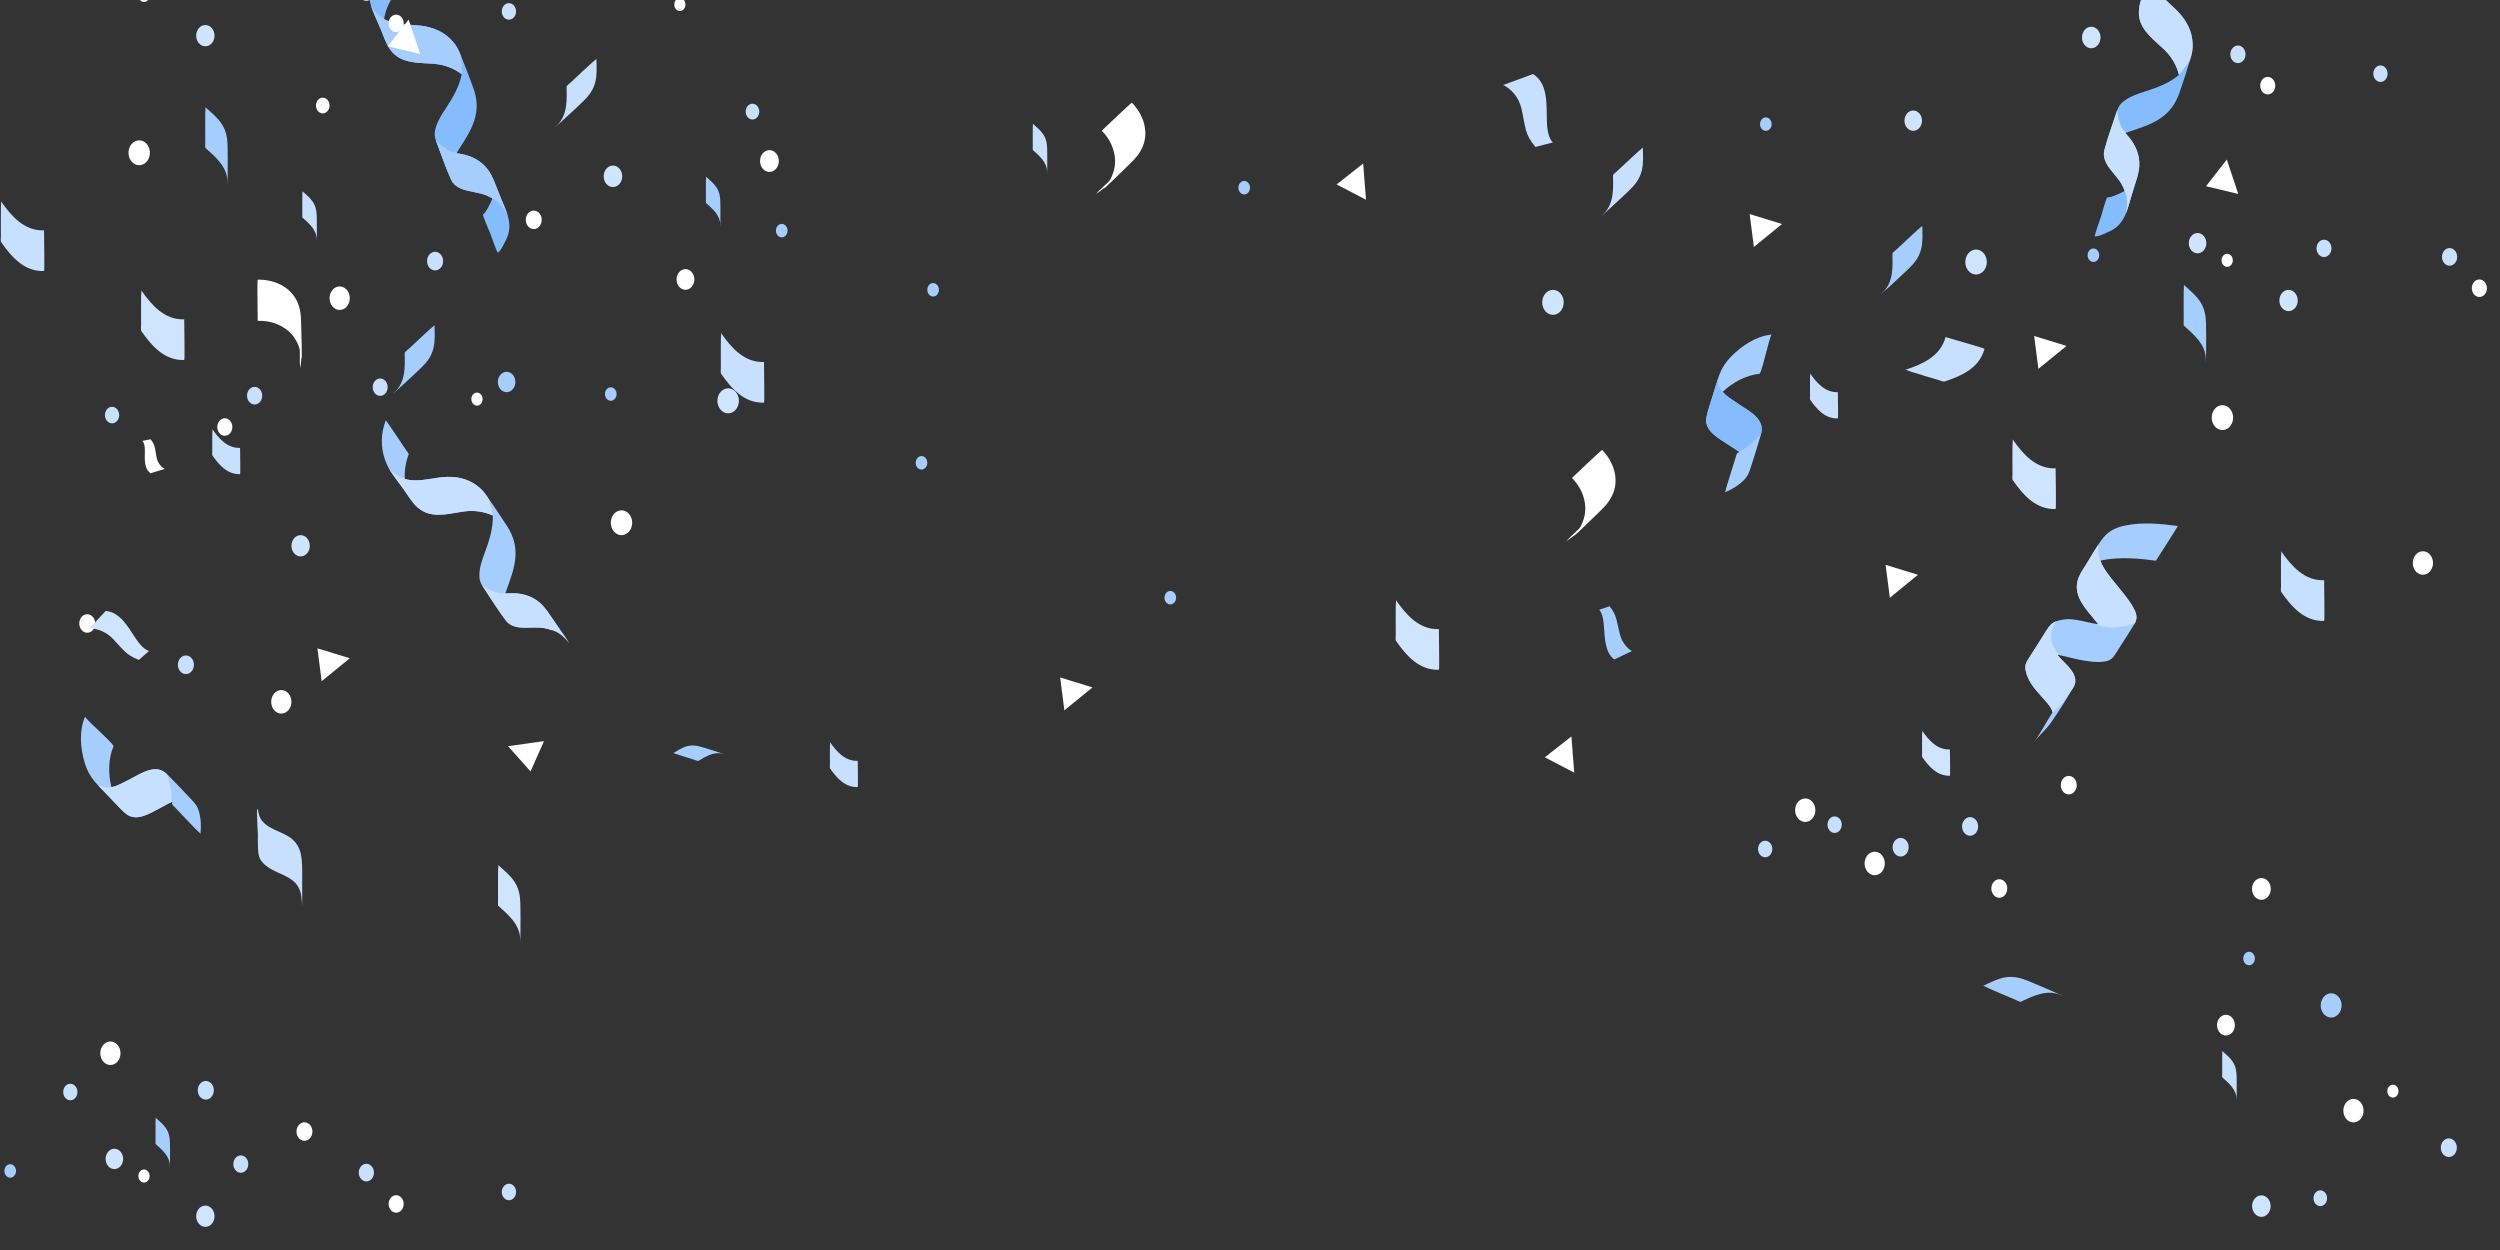 <svg width="720" height="360" viewBox="0 0 720 360" fill="none" xmlns="http://www.w3.org/2000/svg">
<rect x="0" y="0" width="720" height="360" fill="#333333" stroke="none"/>
<g clip-path="url(#clip0_483_43695)">
<path d="M22.829 179.562C22.829 181.032 23.86 182.231 25.127 182.231C26.394 182.231 27.424 181.04 27.424 179.562C27.424 178.084 26.394 176.901 25.127 176.901C23.86 176.901 22.829 178.092 22.829 179.562Z" fill="white"/>
<path d="M51.227 191.452C51.227 192.93 52.267 194.138 53.542 194.138C54.817 194.138 55.856 192.93 55.856 191.452C55.856 189.974 54.817 188.766 53.542 188.766C52.267 188.766 51.227 189.965 51.227 191.452Z" fill="#C7E0FF"/>
<path d="M78.105 202.12C78.105 203.987 79.405 205.508 81.019 205.508C82.632 205.508 83.933 203.987 83.933 202.12C83.933 200.254 82.623 198.733 81.019 198.733C79.414 198.733 78.105 200.245 78.105 202.12Z" fill="white"/>
<path d="M30.22 119.54C30.22 120.858 31.14 121.922 32.272 121.922C33.404 121.922 34.325 120.858 34.325 119.54C34.325 118.222 33.404 117.158 32.272 117.158C31.14 117.158 30.22 118.222 30.22 119.54Z" fill="#C7E0FF"/>
<path d="M62.577 122.978C62.577 124.372 63.548 125.503 64.748 125.503C65.947 125.503 66.919 124.372 66.919 122.978C66.919 121.584 65.947 120.461 64.748 120.461C63.548 120.461 62.577 121.593 62.577 122.978Z" fill="white"/>
<path d="M71.143 113.956C71.143 115.359 72.122 116.499 73.33 116.499C74.538 116.499 75.518 115.359 75.518 113.956C75.518 112.554 74.538 111.414 73.33 111.414C72.122 111.414 71.143 112.554 71.143 113.956Z" fill="#C7E0FF"/>
<path d="M175.908 150.548C175.908 152.525 177.285 154.129 178.991 154.129C180.697 154.129 182.074 152.525 182.074 150.548C182.074 148.572 180.689 146.967 178.991 146.967C177.293 146.967 175.908 148.572 175.908 150.548Z" fill="white"/>
<path d="M83.935 157.183C83.935 158.872 85.117 160.249 86.578 160.249C88.04 160.249 89.222 158.872 89.222 157.183C89.222 155.494 88.04 154.117 86.578 154.117C85.117 154.117 83.935 155.494 83.935 157.183Z" fill="#CFE4FF"/>
<path d="M107.338 111.505C107.338 112.882 108.301 114.005 109.492 114.005C110.683 114.005 111.646 112.882 111.646 111.505C111.646 110.128 110.683 109.005 109.492 109.005C108.301 109.005 107.338 110.12 107.338 111.505Z" fill="#C7E0FF"/>
<path d="M135.753 114.944C135.753 115.983 136.479 116.828 137.375 116.828C138.27 116.828 138.996 115.983 138.996 114.944C138.996 113.905 138.27 113.06 137.375 113.06C136.479 113.06 135.753 113.905 135.753 114.944Z" fill="white"/>
<path d="M143.378 110.012C143.378 111.625 144.51 112.943 145.903 112.943C147.297 112.943 148.429 111.634 148.429 110.012C148.429 108.39 147.297 107.081 145.903 107.081C144.51 107.081 143.378 108.39 143.378 110.012Z" fill="#A5CEFF"/>
<path d="M91.002 30.392C91.002 31.643 91.872 32.656 92.953 32.656C94.034 32.656 94.904 31.643 94.904 30.392C94.904 29.142 94.034 28.129 92.953 28.129C91.872 28.129 91.002 29.142 91.002 30.392Z" fill="white"/>
<path d="M174.234 113.482C174.234 114.554 174.978 115.424 175.907 115.424C176.836 115.424 177.579 114.554 177.579 113.482C177.579 112.409 176.827 111.539 175.907 111.539C174.986 111.539 174.234 112.409 174.234 113.482Z" fill="#A5CEFF"/>
<path d="M206.608 115.441C206.608 117.426 207.994 119.039 209.708 119.039C211.423 119.039 212.808 117.426 212.808 115.441C212.808 113.456 211.423 111.843 209.708 111.843C207.994 111.843 206.608 113.456 206.608 115.441Z" fill="#CFE4FF"/>
<path d="M173.861 50.775C173.861 52.489 175.061 53.874 176.53 53.874C178 53.874 179.2 52.481 179.2 50.775C179.2 49.068 178 47.675 176.53 47.675C175.061 47.675 173.861 49.06 173.861 50.775Z" fill="#CFE4FF"/>
<path d="M214.751 32.143C214.751 33.402 215.629 34.415 216.711 34.415C217.792 34.415 218.67 33.393 218.67 32.143C218.67 30.893 217.792 29.871 216.711 29.871C215.629 29.871 214.751 30.893 214.751 32.143Z" fill="#C7E0FF"/>
<path d="M194.192 1.303C194.192 2.334 194.91 3.17 195.797 3.17C196.684 3.17 197.402 2.334 197.402 1.303C197.402 0.273 196.684 -0.564 195.797 -0.564C194.91 -0.564 194.192 0.273 194.192 1.303Z" fill="white"/>
<path d="M194.843 80.48C194.843 82.127 195.991 83.461 197.411 83.461C198.83 83.461 199.978 82.127 199.978 80.48C199.978 78.832 198.83 77.498 197.411 77.498C195.991 77.498 194.843 78.832 194.843 80.48Z" fill="white"/>
<path d="M223.47 66.419C223.47 67.492 224.221 68.362 225.142 68.362C226.063 68.362 226.815 67.492 226.815 66.419C226.815 65.347 226.063 64.477 225.142 64.477C224.221 64.477 223.47 65.347 223.47 66.419Z" fill="#A5CEFF"/>
<path d="M267.063 83.462C267.063 84.535 267.815 85.405 268.736 85.405C269.657 85.405 270.408 84.535 270.408 83.462C270.408 82.389 269.657 81.519 268.736 81.519C267.815 81.519 267.063 82.389 267.063 83.462Z" fill="#A5CEFF"/>
<path d="M263.72 133.282C263.72 134.355 264.471 135.225 265.392 135.225C266.313 135.225 267.065 134.355 267.065 133.282C267.065 132.21 266.313 131.34 265.392 131.34C264.471 131.34 263.72 132.21 263.72 133.282Z" fill="#A5CEFF"/>
<path d="M356.657 54.052C356.657 55.125 357.409 55.995 358.33 55.995C359.25 55.995 360.002 55.125 360.002 54.052C360.002 52.979 359.25 52.109 358.33 52.109C357.409 52.109 356.657 52.979 356.657 54.052Z" fill="#A5CEFF"/>
<path d="M335.375 172.14C335.375 173.213 336.127 174.083 337.047 174.083C337.968 174.083 338.72 173.213 338.72 172.14C338.72 171.067 337.968 170.197 337.047 170.197C336.127 170.197 335.375 171.067 335.375 172.14Z" fill="#A5CEFF"/>
<path d="M218.898 46.382C218.898 48.114 220.106 49.524 221.601 49.524C223.096 49.524 224.304 48.114 224.304 46.382C224.304 44.651 223.096 43.24 221.601 43.24C220.106 43.24 218.898 44.642 218.898 46.382Z" fill="white"/>
<path d="M463.556 174.596L460.565 175.618C460.565 175.618 461.638 176.353 461.917 180.196C462.196 184.031 462.289 188.043 464.932 189.918L470 187.502C470 187.502 467.441 186.294 466.486 182.502C465.532 178.718 465.684 177.324 463.572 174.596H463.556Z" fill="#A5CEFF"/>
<path d="M442.212 42.32L447.255 41.003C447.255 41.003 445.565 39.964 445.489 34.702C445.422 29.439 445.684 23.949 441.52 21.322L432.921 24.481C432.921 24.481 437.018 26.196 438.208 31.416C439.399 36.627 439.011 38.528 442.204 42.32H442.212Z" fill="#C7E0FF"/>
<path d="M43.373 126.508L40.999 126.981C40.999 126.981 41.768 127.513 41.725 129.962C41.675 132.404 41.464 134.954 43.373 136.289L47.435 135.056C47.435 135.056 45.552 134.144 45.079 131.686C44.606 129.228 44.817 128.358 43.381 126.508H43.373Z" fill="white"/>
<path d="M39.984 190.053L42.949 187.46C42.949 187.46 41.31 187.316 38.996 183.752C36.681 180.187 34.494 176.344 30.439 175.947L25.785 180.99C25.785 180.99 29.4 180.787 32.483 183.946C35.566 187.105 36.115 188.541 39.992 190.053H39.984Z" fill="#CFE4FF"/>
<path d="M74.228 92.394C77.522 92.309 80.639 93.238 83.139 95.417C84.271 96.406 85.115 97.664 85.749 99.016C86.104 99.767 86.323 100.578 86.492 101.389C86.518 101.533 86.543 101.668 86.568 101.811C87.016 105.275 87.033 102.352 86.627 93.044C86.585 93.508 86.492 93.973 86.399 94.429C86.036 96.27 86.34 98.492 86.34 100.35C86.34 101.744 86.34 103.146 86.357 104.54C86.357 104.979 86.492 105.815 86.399 106.271C87.227 102.124 86.779 97.614 86.737 93.424C86.712 90.941 86.543 88.677 85.386 86.439C83.266 82.334 78.654 80.442 74.219 80.551C74.034 80.551 74.228 92.394 74.219 92.394H74.228Z" fill="white"/>
<path d="M74.473 231.744C74.228 233.645 74.321 235.596 74.312 237.513C74.312 240.267 74.118 243.105 74.439 245.85C74.718 248.156 76.703 249.575 78.586 250.589C80.681 251.712 82.962 252.354 84.752 253.984C85.487 254.66 86.002 255.521 86.365 256.442C86.543 256.89 86.653 257.363 86.746 257.836C86.822 258.191 86.965 260.606 86.948 259.12C86.948 258.993 86.948 260.851 86.991 260.851C87.033 260.851 87.033 258.993 87.033 259.12C87.058 256.332 87.058 253.537 87.033 250.741C86.991 246.686 86.763 243.139 83.012 240.858C81.247 239.785 79.254 239.186 77.48 238.113C76.711 237.648 76.035 237.066 75.461 236.373C75.148 236.001 74.929 235.562 74.735 235.115C74.642 234.878 74.566 234.633 74.507 234.388C73.856 230.857 73.839 233.924 74.464 243.586C74.709 241.661 74.523 239.6 74.523 237.665C74.523 235.731 74.228 233.628 74.464 231.744H74.473Z" fill="#C7E0FF"/>
<path d="M592.022 134.888C586.337 135.082 582.629 130.808 579.639 126.525C579.741 126.677 579.597 128.181 579.597 128.24C579.58 129.617 579.58 131.002 579.58 132.379C579.58 133.756 579.58 135.141 579.597 136.518C579.597 136.661 579.487 138.013 579.639 138.232C582.629 142.523 586.337 146.797 592.022 146.594C592.241 146.594 591.98 134.888 592.022 134.888Z" fill="#CFE4FF"/>
<path d="M53.06 91.972C47.375 92.166 43.667 87.892 40.677 83.609C40.779 83.761 40.635 85.265 40.635 85.324C40.618 86.701 40.618 88.086 40.618 89.463C40.618 90.84 40.618 92.225 40.635 93.602C40.635 93.745 40.525 95.097 40.677 95.316C43.667 99.607 47.375 103.881 53.06 103.678C53.28 103.678 53.018 91.972 53.06 91.972Z" fill="#CFE4FF"/>
<path d="M628.956 93.777C631.82 96.345 635.19 99.149 635.283 103.347C635.274 102.941 635.3 104.749 635.325 103.938C635.359 103.043 635.359 102.148 635.359 101.244C635.376 98.575 635.392 95.897 635.333 93.236C635.283 90.888 634.928 88.836 633.627 86.842C632.411 84.984 630.586 83.531 628.948 82.061C629.015 82.121 628.906 83.827 628.906 83.776C628.889 85.153 628.889 86.538 628.889 87.915C628.889 89.292 628.889 90.677 628.906 92.054C628.906 92.071 628.821 93.65 628.948 93.769L628.956 93.777Z" fill="#A5CEFF"/>
<path d="M581.929 288.523C585.417 286.901 589.328 284.907 593.222 286.47C592.842 286.318 594.514 287.011 593.779 286.664C592.969 286.284 592.141 285.93 591.322 285.575C588.872 284.51 586.423 283.438 583.948 282.441C581.768 281.563 579.741 281.081 577.402 281.495C575.214 281.884 573.161 282.99 571.168 283.911C571.252 283.869 572.773 284.646 572.731 284.629C573.998 285.186 575.265 285.727 576.532 286.276C577.799 286.816 579.074 287.357 580.341 287.889C580.358 287.889 581.777 288.599 581.937 288.523H581.929Z" fill="#A5CEFF"/>
<path d="M143.489 260.861C146.353 263.429 149.723 266.233 149.816 270.431C149.807 270.025 149.833 271.833 149.858 271.022C149.892 270.127 149.892 269.231 149.892 268.328C149.909 265.659 149.926 262.981 149.867 260.32C149.816 257.972 149.461 255.92 148.16 253.926C146.944 252.068 145.12 250.615 143.481 249.146C143.549 249.205 143.439 250.911 143.439 250.86C143.422 252.237 143.422 253.622 143.422 254.999C143.422 256.376 143.422 257.761 143.439 259.138C143.439 259.155 143.354 260.734 143.481 260.852L143.489 260.861Z" fill="#CFE4FF"/>
<path d="M610.351 186.608C611.812 184.336 613.273 182.064 614.684 179.758C614.794 179.589 614.878 179.412 614.954 179.251C614.954 179.251 614.963 179.243 614.963 179.234C614.963 179.234 614.963 179.234 614.963 179.243C615.689 177.655 615.165 176.312 614.236 174.707C612.91 172.409 611.128 170.365 609.464 168.313C607.808 166.269 605.806 163.963 604.911 161.463C606.541 161.074 608.231 160.922 609.591 160.838C613.349 160.593 617.142 160.981 620.858 161.479C620.96 161.496 621.863 159.976 621.821 160.035C622.581 158.861 623.333 157.687 624.085 156.513C624.837 155.339 625.58 154.156 626.323 152.974C626.264 153.067 627.193 151.487 627.219 151.487C622.235 150.82 617.049 150.33 612.082 151.344C609.751 151.817 607.437 152.796 605.899 154.68C603.914 157.121 602.377 160.035 600.705 162.696C599.767 164.191 598.72 165.627 598.314 167.367C597.25 171.894 600.722 175.366 603.332 178.592C603.669 179.015 604.016 179.437 604.354 179.859C603.737 179.733 603.12 179.606 602.512 179.471C600.485 179.04 598.433 178.482 596.363 178.339C594.91 178.238 593.348 178.508 591.988 179.015C590.265 179.665 589.42 181.532 588.483 182.976C587.182 184.986 585.898 187.005 584.639 189.032C584.225 189.691 583.778 190.341 583.491 191.068C583.026 192.234 583.44 193.627 583.871 194.725C585.062 197.825 587.562 200.021 589.64 202.505C590.307 203.299 590.898 204.185 591.16 205.131C589.277 207.944 587.798 211.061 585.771 213.747C587.249 211.787 589.2 210.199 590.611 208.198C592.892 204.971 594.986 201.567 597.014 198.171C597.478 197.394 597.765 196.643 597.681 195.722C597.419 192.951 594.26 190.764 592.664 188.754C592.613 188.694 592.562 188.627 592.52 188.568C594.809 188.982 597.047 189.657 598.711 189.97C601.186 190.443 603.847 190.924 606.356 190.485C607.175 190.341 607.96 190.004 608.509 189.353C609.219 188.525 609.759 187.503 610.351 186.6V186.608Z" fill="#A5CEFF"/>
<path d="M604.363 179.86C603.857 179.758 603.358 179.648 602.86 179.547C606.585 181.177 611.019 180.958 614.862 179.454C614.896 179.387 614.93 179.319 614.964 179.26V179.243C614.964 179.243 614.964 179.243 614.964 179.251C615.69 177.663 615.166 176.32 614.237 174.716C612.911 172.418 611.129 170.374 609.465 168.322C607.81 166.277 605.808 163.971 604.912 161.471C604.912 161.463 604.904 161.446 604.895 161.438C604.313 159.917 604.076 158.38 604.287 156.91C603.02 158.794 601.897 160.812 600.714 162.705C599.777 164.2 598.729 165.635 598.324 167.375C597.26 171.903 600.731 175.374 603.341 178.601C603.679 179.023 604.025 179.446 604.363 179.868V179.86Z" fill="#C7E0FF"/>
<path d="M591.009 205.393C592.074 204.405 593.07 203.341 594.109 202.31C594.869 201.238 595.613 200.157 596.331 199.042C596.508 198.771 596.702 198.543 596.914 198.349C596.947 198.29 596.981 198.239 597.015 198.18C597.479 197.403 597.767 196.651 597.682 195.731C597.42 192.96 594.261 190.772 592.665 188.762C592.614 188.703 592.564 188.635 592.521 188.576C592.69 188.61 592.868 188.644 593.037 188.678C592.817 188.441 592.606 188.196 592.412 187.934C590.308 185.088 590.182 181.667 592.15 178.964C592.099 178.981 592.048 178.998 591.998 179.015C590.275 179.665 589.43 181.532 588.492 182.976C587.192 184.986 585.908 187.005 584.649 189.032C584.235 189.691 583.788 190.342 583.5 191.068C583.036 192.234 583.45 193.627 583.88 194.725C585.071 197.825 587.572 200.021 589.649 202.505C590.317 203.299 590.908 204.186 591.17 205.132C591.119 205.216 591.06 205.292 591.009 205.377V205.393Z" fill="#C7E0FF"/>
<path d="M136.316 139.167C137.642 139.969 138.842 140.957 139.746 142.233H139.754C141.933 145.299 144.045 148.433 146.08 151.592C147.871 154.362 148.724 157.335 148.42 160.663C148.125 163.898 147.001 166.762 145.928 169.794C145.793 170.157 145.658 170.546 145.531 170.934C145.954 170.917 146.368 170.892 146.765 170.867C149.957 170.689 153.142 171.517 155.583 173.705C156.368 174.414 157.036 175.217 157.661 176.07L161.217 181.214L158.539 181.391C158.514 181.383 158.48 181.366 158.455 181.357C156.022 180.496 153.885 180.783 151.377 180.791C149.282 180.808 147.052 180.521 145.692 178.731C143.623 176.002 141.781 173.071 139.898 170.208C139.137 169.051 138.208 167.86 138.09 166.424C137.879 163.898 138.766 161.44 139.636 159.109C140.827 155.925 142.085 152.09 141.925 148.475C139.45 147.318 136.587 146.929 133.884 147.267C129.99 147.748 125.437 149.252 121.737 147.174C119.617 145.983 118.435 144.116 117.092 142.148C116.957 141.937 116.813 141.734 116.669 141.523C115.588 139.935 114.355 138.466 113.266 136.886C112.818 136.244 112.387 135.619 112.007 134.935C110.191 131.666 109.507 127.612 110.267 123.946C110.47 122.966 110.748 121.961 111.112 121.023C111.095 121.083 112.167 122.51 112.117 122.442C112.902 123.591 113.688 124.748 114.465 125.906L114.465 125.906C115.242 127.063 116.019 128.22 116.788 129.386C116.771 129.36 117.768 130.712 117.717 130.847C116.855 133.068 116.433 135.535 116.593 137.942C116.686 137.976 116.779 138.001 116.872 138.026C120.04 138.795 123.156 137.993 126.307 137.553C129.762 137.072 133.25 137.308 136.316 139.167Z" fill="#A5CEFF"/>
<path d="M158.455 181.356C158.455 181.356 158.514 181.382 158.54 181.39C158.54 181.399 158.54 181.407 158.54 181.416C160.609 181.753 162.493 183.417 163.962 185.301C163.194 183.882 162.18 182.522 161.217 181.213L157.661 176.069C157.036 175.216 156.369 174.413 155.583 173.704C153.142 171.516 149.958 170.688 146.765 170.866C146.368 170.891 145.954 170.916 145.532 170.933C145.549 170.883 145.566 170.832 145.583 170.781C144.299 170.959 143.074 170.815 141.807 170.165C140.76 169.818 139.754 169.286 138.851 168.568C139.172 169.126 139.552 169.666 139.898 170.19C141.782 173.053 143.623 175.984 145.692 178.713C147.052 180.503 149.282 180.791 151.377 180.774C153.886 180.765 156.022 180.478 158.455 181.34V181.356Z" fill="#C7E0FF"/>
<path d="M141.408 146.167C141.146 145.027 141.019 144.647 140.614 143.473C140.326 143.059 140.039 142.645 139.752 142.24C138.848 140.964 137.649 139.976 136.323 139.174C133.257 137.315 129.768 137.079 126.313 137.56C123.163 138 120.046 138.802 116.879 138.033C116.786 138.008 116.693 137.983 116.6 137.949C116.6 137.898 116.6 137.839 116.6 137.78C116.591 137.78 116.575 137.78 116.566 137.78C114.666 137.29 113.204 136.302 112.056 135.026C112.495 135.795 114.032 137.966 116.667 141.53C116.811 141.741 116.955 141.944 117.09 142.155C118.433 144.123 119.615 145.99 121.735 147.181C125.435 149.259 129.988 147.755 133.882 147.274C136.542 146.944 139.363 147.316 141.805 148.431C141.805 147.941 141.585 146.75 141.408 146.176V146.167Z" fill="#C7E0FF"/>
<path d="M631.088 16.027C631.527 14.532 631.569 12.978 631.383 11.432C630.953 7.876 628.985 4.979 626.476 2.563C624.178 0.359 621.628 -1.592 620.285 -4.565C620.242 -4.658 620.209 -4.743 620.175 -4.836C621.965 -6.449 624.17 -7.64 626.451 -8.333C626.586 -8.375 627.033 -9.997 627.025 -9.971C627.464 -11.297 627.903 -12.623 628.334 -13.95C628.765 -15.276 629.187 -16.61 629.61 -17.936C629.584 -17.86 630.04 -19.584 630.1 -19.6C629.137 -19.305 628.174 -18.908 627.278 -18.46C623.925 -16.796 621.155 -13.747 619.71 -10.309C619.406 -9.591 619.178 -8.865 618.95 -8.113C618.384 -6.28 617.987 -4.396 617.404 -2.572C617.328 -2.336 617.252 -2.091 617.176 -1.854C616.458 0.418 615.723 2.504 616.095 4.903C616.745 9.093 620.732 11.753 623.528 14.515C625.462 16.433 626.932 18.924 627.54 21.585C624.795 23.942 621.003 25.319 617.759 26.349C615.386 27.101 612.911 27.92 611.052 29.652C609.997 30.64 609.633 32.093 609.194 33.419C608.105 36.671 606.939 39.923 606.069 43.242C605.495 45.413 606.652 47.347 607.953 48.994C609.507 50.962 611.052 52.466 611.88 54.915C611.889 54.941 611.897 54.974 611.906 55C611.492 55.228 611.052 55.439 610.613 55.633C609.448 56.14 608.231 56.816 606.956 56.841C606.576 56.841 605.199 62.07 605.072 62.458C604.962 62.788 603.087 67.991 603.307 68.109L603.881 68.05C605.098 67.856 606.297 67.18 607.412 66.698C609.101 65.972 610.444 64.781 611.39 63.218C612.497 61.394 613.105 59.13 613.696 56.985L615.546 51.013C615.833 49.999 616.053 48.969 616.12 47.913C616.332 44.644 615.022 41.629 612.902 39.23C612.64 38.934 612.362 38.622 612.091 38.301C612.48 38.166 612.868 38.031 613.24 37.904C616.281 36.873 619.237 35.995 621.965 34.23C624.77 32.414 626.577 29.905 627.658 26.788C628.883 23.232 630.049 19.642 631.113 16.036L631.088 16.027Z" fill="#85BCFF"/>
<path d="M611.865 54.89C611.865 54.89 611.882 54.949 611.89 54.974C611.89 54.974 611.873 54.974 611.865 54.991C612.878 56.824 612.726 59.333 612.16 61.656C612.802 60.178 613.25 58.539 613.681 56.968L615.531 50.996C615.818 49.983 616.037 48.952 616.105 47.896C616.316 44.627 615.007 41.612 612.887 39.213C612.625 38.917 612.346 38.605 612.076 38.284C612.127 38.267 612.177 38.25 612.228 38.233C611.29 37.33 610.657 36.282 610.378 34.88C609.998 33.841 609.804 32.726 609.812 31.577C609.567 32.177 609.381 32.811 609.179 33.41C608.089 36.662 606.923 39.914 606.053 43.234C605.479 45.404 606.636 47.339 607.937 48.986C609.491 50.954 611.037 52.457 611.865 54.907V54.89Z" fill="#C7E0FF"/>
<path d="M629.017 19.762C629.752 18.85 629.971 18.512 630.647 17.473C630.791 16.992 630.943 16.51 631.086 16.029C631.525 14.534 631.568 12.979 631.382 11.434C630.951 7.878 628.983 4.981 626.474 2.565C624.177 0.36 621.626 -1.591 620.283 -4.564C620.241 -4.657 620.207 -4.741 620.173 -4.834C620.216 -4.868 620.258 -4.902 620.3 -4.944C620.3 -4.953 620.292 -4.97 620.283 -4.978C619.498 -6.777 619.362 -8.534 619.667 -10.223C619.337 -9.404 618.577 -6.853 617.394 -2.579C617.318 -2.343 617.242 -2.098 617.166 -1.861C616.448 0.411 615.713 2.497 616.085 4.896C616.736 9.086 620.722 11.746 623.518 14.508C625.427 16.392 626.871 18.841 627.496 21.46C627.885 21.164 628.687 20.252 629.025 19.762H629.017Z" fill="#C7E0FF"/>
<path d="M132.231 14.831C131.632 13.387 130.686 12.154 129.571 11.081C127.003 8.589 123.65 7.576 120.17 7.28C117.002 7.01 113.784 7.094 110.87 5.641C110.785 5.599 110.701 5.548 110.616 5.498C110.997 3.116 111.959 0.801 113.294 -1.167C113.37 -1.285 112.703 -2.822 112.711 -2.797C112.221 -4.106 111.723 -5.407 111.225 -6.708C110.726 -8.008 110.219 -9.309 109.704 -10.61C109.738 -10.534 109.003 -12.164 109.045 -12.215C108.479 -11.387 107.99 -10.466 107.567 -9.554C106.013 -6.15 105.777 -2.045 106.815 1.545C107.035 2.296 107.314 3.006 107.601 3.732C108.311 5.515 109.189 7.221 109.89 9.003C109.983 9.239 110.076 9.468 110.16 9.704C111.03 11.917 111.774 14.003 113.573 15.634C116.715 18.48 121.487 18.032 125.398 18.421C128.109 18.691 130.821 19.705 132.966 21.394C132.316 24.959 130.238 28.413 128.363 31.251C126.994 33.329 125.584 35.525 125.229 38.034C125.026 39.461 125.668 40.83 126.15 42.13C127.349 45.34 128.489 48.601 129.9 51.726C130.821 53.778 132.941 54.547 134.985 55.003C137.434 55.552 139.58 55.746 141.759 57.132C141.784 57.148 141.81 57.165 141.835 57.182C141.658 57.621 141.455 58.061 141.227 58.492C140.636 59.615 140.12 60.916 139.149 61.735C138.862 61.98 141.075 66.896 141.218 67.284C141.345 67.614 143.161 72.834 143.406 72.792L143.82 72.386C144.639 71.474 145.155 70.19 145.712 69.117C146.565 67.487 146.861 65.722 146.616 63.906C146.329 61.794 145.374 59.649 144.487 57.613L142.164 51.81C141.742 50.847 141.269 49.91 140.661 49.048C138.769 46.371 135.855 44.85 132.696 44.318C132.299 44.251 131.893 44.183 131.48 44.107C131.691 43.752 131.91 43.414 132.121 43.077C133.845 40.365 135.576 37.814 136.59 34.731C137.629 31.555 137.451 28.464 136.328 25.364C135.044 21.825 133.684 18.311 132.248 14.831H132.231Z" fill="#85BCFF"/>
<path d="M141.76 57.141C141.76 57.141 141.811 57.175 141.836 57.192C141.836 57.2 141.836 57.209 141.828 57.217C143.762 58.003 145.232 60.047 146.254 62.209C145.823 60.655 145.139 59.109 144.489 57.614L142.166 51.812C141.743 50.849 141.27 49.911 140.662 49.049C138.77 46.372 135.856 44.852 132.697 44.319C132.3 44.252 131.895 44.184 131.481 44.108C131.506 44.057 131.54 44.015 131.565 43.973C130.273 43.863 129.116 43.449 128.018 42.529C127.072 41.963 126.21 41.219 125.492 40.316C125.686 40.932 125.931 41.54 126.151 42.132C127.35 45.341 128.491 48.602 129.901 51.727C130.822 53.779 132.942 54.548 134.986 55.004C137.436 55.553 139.581 55.748 141.76 57.133V57.141Z" fill="#A5CEFF"/>
<path d="M132.976 19.037C132.976 17.863 132.934 17.466 132.799 16.232C132.613 15.768 132.427 15.303 132.233 14.839C131.633 13.394 130.687 12.161 129.572 11.088C127.004 8.597 123.651 7.583 120.171 7.287C117.004 7.017 113.786 7.102 110.871 5.649C110.787 5.607 110.703 5.556 110.618 5.505C110.626 5.455 110.643 5.395 110.652 5.345C110.643 5.345 110.635 5.336 110.618 5.328C108.87 4.424 107.662 3.14 106.834 1.637C107.096 2.481 108.109 4.939 109.883 9.002C109.976 9.239 110.069 9.467 110.153 9.703C111.023 11.916 111.767 14.002 113.566 15.633C116.708 18.479 121.48 18.032 125.391 18.42C128.06 18.69 130.721 19.679 132.858 21.317C132.976 20.844 133.018 19.628 132.976 19.037Z" fill="#A5CEFF"/>
<path d="M69.153 128.999C65.487 129.126 63.096 126.372 61.162 123.602C61.23 123.695 61.137 124.674 61.137 124.708C61.128 125.595 61.128 126.49 61.128 127.377C61.128 128.264 61.128 129.16 61.137 130.046C61.137 130.139 61.061 131.009 61.162 131.153C63.088 133.923 65.487 136.677 69.153 136.55C69.296 136.55 69.119 128.991 69.153 128.991V128.999Z" fill="#C7E0FF"/>
<path d="M561.578 215.856C557.913 215.983 555.522 213.229 553.588 210.459C553.655 210.552 553.563 211.532 553.563 211.565C553.554 212.452 553.554 213.348 553.554 214.235C553.554 215.122 553.554 216.017 553.563 216.904C553.563 216.997 553.486 217.867 553.588 218.01C555.514 220.781 557.913 223.534 561.578 223.408C561.722 223.408 561.545 215.848 561.578 215.848V215.856Z" fill="#CFE4FF"/>
<path d="M203.335 58.464C205.184 60.119 207.364 61.935 207.423 64.638C207.423 64.376 207.431 65.542 207.448 65.018C207.473 64.444 207.465 63.861 207.473 63.278C207.482 61.555 207.499 59.832 207.456 58.109C207.423 56.597 207.195 55.271 206.35 53.978C205.564 52.779 204.39 51.842 203.335 50.895C203.377 50.938 203.309 52.036 203.309 52.002C203.309 52.889 203.301 53.784 203.301 54.671C203.301 55.558 203.301 56.453 203.309 57.34C203.309 57.349 203.25 58.371 203.335 58.447V58.464Z" fill="#A5CEFF"/>
<path d="M201.106 219.158C203.243 217.891 205.625 216.362 208.226 217.113C207.973 217.037 209.088 217.375 208.598 217.198C208.049 217.004 207.5 216.835 206.951 216.657C205.312 216.134 203.665 215.602 202.018 215.12C200.565 214.698 199.231 214.52 197.752 214.934C196.367 215.323 195.125 216.167 193.909 216.885C193.96 216.852 194.99 217.249 194.957 217.24C195.801 217.519 196.654 217.781 197.499 218.051C198.352 218.321 199.197 218.583 200.05 218.845C200.058 218.845 201.013 219.208 201.114 219.149L201.106 219.158Z" fill="#A5CEFF"/>
<path d="M87.098 62.648C88.948 64.304 91.127 66.12 91.186 68.823C91.186 68.561 91.195 69.727 91.212 69.203C91.237 68.629 91.229 68.046 91.237 67.463C91.246 65.74 91.262 64.017 91.22 62.294C91.186 60.782 90.958 59.456 90.114 58.163C89.328 56.964 88.154 56.026 87.098 55.08C87.14 55.122 87.073 56.22 87.073 56.187C87.073 57.074 87.064 57.969 87.064 58.856C87.064 59.743 87.064 60.638 87.073 61.525C87.073 61.533 87.014 62.555 87.098 62.631V62.648Z" fill="#C7E0FF"/>
<path d="M640.023 310.28C641.873 311.936 644.052 313.752 644.111 316.454C644.111 316.193 644.12 317.358 644.136 316.835C644.162 316.26 644.153 315.677 644.162 315.095C644.17 313.372 644.187 311.648 644.145 309.925C644.111 308.413 643.883 307.087 643.038 305.795C642.253 304.595 641.079 303.658 640.023 302.712C640.065 302.754 639.998 303.852 639.998 303.818C639.998 304.705 639.989 305.601 639.989 306.488C639.989 307.374 639.989 308.27 639.998 309.157C639.998 309.165 639.939 310.187 640.023 310.263V310.28Z" fill="#C7E0FF"/>
<path d="M297.464 43.216C299.314 44.872 301.493 46.688 301.553 49.391C301.553 49.129 301.561 50.295 301.578 49.771C301.603 49.197 301.595 48.614 301.603 48.031C301.612 46.308 301.629 44.585 301.586 42.862C301.553 41.35 301.324 40.024 300.48 38.731C299.694 37.532 298.52 36.594 297.464 35.648C297.507 35.691 297.439 36.789 297.439 36.755C297.439 37.642 297.431 38.537 297.431 39.424C297.431 40.311 297.431 41.206 297.439 42.093C297.439 42.102 297.38 43.123 297.464 43.2V43.216Z" fill="#C7E0FF"/>
<path d="M507.065 125.393C507.698 123.231 507.326 121.676 505.755 120.038C504.235 118.45 502.199 117.411 500.409 116.178C498.905 115.139 497.309 114.235 496.126 112.833C499.066 110.105 502.917 108.035 506.71 107.655C507.158 107.613 508.391 102.452 508.526 102.021C508.644 101.633 509.92 96.379 510.232 96.353C505.73 96.81 501.591 99.58 498.5 102.748C497.064 104.217 495.941 105.907 495.214 107.832C495.079 108.204 494.944 108.576 494.817 108.947L491.937 118.213C491.751 118.872 491.582 119.539 491.455 120.215C490.771 124.016 494.834 126.128 497.452 127.876C498.432 128.527 499.758 129.287 500.958 130.199C500.738 130.3 500.527 130.393 500.316 130.486C500.164 130.554 499.767 132.125 499.758 132.133C499.328 133.459 498.914 134.794 498.5 136.128C498.086 137.463 497.672 138.798 497.267 140.132C497.284 140.081 496.87 141.762 496.794 141.796C498.888 140.901 500.873 139.693 502.461 138.037C503.247 137.21 503.678 136.238 504.032 135.174C505.097 131.939 506.119 128.679 507.073 125.41L507.065 125.393Z" fill="#A5CEFF"/>
<path d="M503.22 128.611C504.546 127.581 505.805 126.466 506.962 125.249C507.03 125.182 507.097 125.106 507.165 125.03C507.646 123.062 507.232 121.584 505.754 120.046C504.234 118.458 502.198 117.419 500.407 116.186C498.904 115.147 497.308 114.243 496.125 112.841C496.142 112.824 496.159 112.816 496.167 112.799C496.108 112.732 496.057 112.656 495.998 112.58C495.263 111.938 494.934 110.983 494.841 109.919C494.79 109.691 494.757 109.454 494.723 109.218L491.927 118.222C491.741 118.881 491.572 119.548 491.446 120.224C490.761 124.025 494.824 126.136 497.443 127.885C498.38 128.51 499.647 129.236 500.804 130.098C501.641 129.65 502.468 129.202 503.22 128.62V128.611Z" fill="#85BCFF"/>
<path d="M48.372 223.228C46.793 221.631 45.247 221.201 43.051 221.784C40.922 222.349 39.03 223.616 37.088 224.588C35.449 225.399 33.878 226.362 32.087 226.708C31.124 222.814 31.183 218.447 32.687 214.942C32.864 214.528 28.954 210.947 28.641 210.617C28.354 210.321 24.384 206.664 24.502 206.377C22.712 210.541 23.134 215.499 24.409 219.739C25.001 221.707 25.93 223.507 27.264 225.078C27.518 225.382 27.779 225.677 28.05 225.965L34.765 232.975C35.255 233.465 35.753 233.93 36.285 234.36C39.275 236.793 43.093 234.268 45.889 232.832C46.936 232.291 48.246 231.497 49.622 230.889C49.605 231.125 49.58 231.362 49.563 231.59C49.546 231.759 50.729 232.865 50.729 232.874C51.683 233.896 52.646 234.901 53.609 235.915C54.572 236.92 55.544 237.933 56.515 238.93C56.473 238.888 57.757 240.07 57.74 240.155C57.976 237.891 57.875 235.56 57.199 233.381C56.861 232.291 56.219 231.446 55.451 230.619C53.136 228.118 50.78 225.652 48.381 223.228H48.372Z" fill="#A5CEFF"/>
<path d="M49.318 228.144C49.065 226.48 48.693 224.841 48.186 223.237C48.152 223.144 48.127 223.051 48.093 222.958C46.607 221.581 45.112 221.226 43.051 221.775C40.922 222.341 39.03 223.608 37.087 224.58C35.449 225.39 33.878 226.353 32.087 226.7C32.087 226.683 32.078 226.657 32.07 226.64C31.977 226.657 31.893 226.666 31.8 226.683C30.879 227.012 29.882 226.835 28.911 226.404C28.683 226.336 28.463 226.252 28.235 226.167L34.756 232.975C35.246 233.465 35.744 233.93 36.276 234.361C39.267 236.793 43.084 234.268 45.88 232.832C46.885 232.317 48.136 231.565 49.453 230.965C49.462 230.019 49.478 229.082 49.335 228.136L49.318 228.144Z" fill="#C7E0FF"/>
<path d="M91.422 186.719L100.738 189.582L92.638 196.187L91.422 186.719Z" fill="white"/>
<path d="M543.055 162.676L552.371 165.539L544.271 172.144L543.055 162.676Z" fill="white"/>
<path d="M503.9 61.652L513.217 64.516L505.117 71.121L503.9 61.652Z" fill="white"/>
<path d="M635.335 53.632L641.324 45.945L644.618 55.862L635.335 53.632Z" fill="white"/>
<path d="M12.685 66.351C7 66.546 3.292 62.272 0.302 57.989C0.404 58.141 0.26 59.645 0.26 59.704C0.243 61.081 0.243 62.466 0.243 63.843C0.243 65.219 0.243 66.605 0.26 67.982C0.26 68.125 0.15 69.477 0.302 69.696C3.292 73.987 7 78.261 12.685 78.058C12.905 78.058 12.643 66.351 12.685 66.351Z" fill="#C7E0FF"/>
<path d="M669.351 167.11C663.666 167.304 659.958 163.03 656.968 158.748C657.07 158.9 656.926 160.404 656.926 160.463C656.909 161.839 656.909 163.225 656.909 164.602C656.909 165.978 656.909 167.364 656.926 168.74C656.926 168.884 656.816 170.235 656.968 170.455C659.958 174.746 663.666 179.02 669.351 178.817C669.571 178.817 669.309 167.11 669.351 167.11Z" fill="#C7E0FF"/>
<path d="M44.826 329.48C46.675 331.136 48.855 332.952 48.914 335.655C48.914 335.393 48.922 336.558 48.939 336.035C48.965 335.46 48.956 334.878 48.965 334.295C48.973 332.572 48.99 330.849 48.948 329.125C48.914 327.614 48.686 326.287 47.841 324.995C47.056 323.796 45.882 322.858 44.826 321.912C44.868 321.954 44.8 323.052 44.8 323.019C44.8 323.906 44.792 324.801 44.792 325.688C44.792 326.575 44.792 327.47 44.8 328.357C44.8 328.365 44.741 329.387 44.826 329.463V329.48Z" fill="#A5CEFF"/>
<path d="M220.032 104.259C214.347 104.453 210.639 100.179 207.649 95.897C207.75 96.049 207.607 97.552 207.607 97.611C207.59 98.988 207.59 100.373 207.59 101.75C207.59 103.127 207.59 104.512 207.607 105.889C207.607 106.032 207.497 107.384 207.649 107.603C210.639 111.894 214.347 116.168 220.032 115.966C220.251 115.966 219.989 104.259 220.032 104.259Z" fill="#C7E0FF"/>
<path d="M560.32 97.081C558.859 102.58 553.698 104.886 548.731 106.507C548.909 106.448 550.311 107.023 550.362 107.048C551.679 107.462 552.997 107.867 554.323 108.264C555.641 108.661 556.967 109.058 558.293 109.447C558.437 109.489 559.695 109.987 559.949 109.903C564.924 108.281 570.084 105.975 571.537 100.477C571.596 100.265 560.32 97.132 560.329 97.081H560.32Z" fill="#C7E0FF"/>
<path d="M59.168 42.609C62.032 45.177 65.402 47.981 65.495 52.179C65.486 51.773 65.511 53.581 65.537 52.77C65.571 51.875 65.571 50.98 65.571 50.076C65.588 47.407 65.604 44.729 65.545 42.068C65.495 39.72 65.14 37.668 63.839 35.674C62.623 33.816 60.798 32.363 59.16 30.894C59.227 30.953 59.117 32.659 59.117 32.608C59.1 33.985 59.1 35.37 59.1 36.747C59.1 38.124 59.1 39.509 59.117 40.886C59.117 40.903 59.033 42.482 59.16 42.6L59.168 42.609Z" fill="#A5CEFF"/>
<path d="M452.727 137.641C455.025 139.998 456.461 142.912 456.571 146.231C456.621 147.726 456.266 149.213 455.709 150.59C455.396 151.367 454.957 152.076 454.476 152.752C454.391 152.862 454.307 152.98 454.222 153.09C451.992 155.776 454.146 153.799 460.692 147.177C460.321 147.464 459.924 147.709 459.527 147.954C457.93 148.934 456.511 150.674 455.143 151.933C454.121 152.879 453.099 153.833 452.085 154.796C451.764 155.092 451.241 155.759 450.844 156.004C454.442 153.791 457.449 150.395 460.49 147.524C462.289 145.817 463.835 144.153 464.696 141.78C466.267 137.43 464.519 132.767 461.419 129.591C461.284 129.456 452.736 137.65 452.736 137.641H452.727Z" fill="white"/>
<path d="M464.562 50.437C464.629 54.28 464.857 58.664 461.842 61.586C462.138 61.299 460.828 62.549 461.437 62.017C462.112 61.434 462.771 60.818 463.438 60.218C465.407 58.41 467.383 56.611 469.3 54.753C470.99 53.123 472.248 51.467 472.823 49.153C473.363 46.999 473.186 44.676 473.144 42.472C473.144 42.565 471.826 43.637 471.86 43.603C470.838 44.533 469.824 45.47 468.81 46.408C467.797 47.345 466.792 48.291 465.787 49.237C465.77 49.254 464.553 50.259 464.553 50.437H464.562Z" fill="#C7E0FF"/>
<path d="M317.304 37.632C319.602 39.989 321.038 42.903 321.148 46.222C321.198 47.718 320.844 49.204 320.286 50.581C319.974 51.358 319.534 52.068 319.053 52.743C318.968 52.853 318.884 52.971 318.8 53.081C316.57 55.767 318.723 53.791 325.27 47.169C324.898 47.456 324.501 47.701 324.104 47.946C322.508 48.925 321.089 50.665 319.72 51.924C318.698 52.87 317.676 53.824 316.663 54.787C316.342 55.083 315.818 55.75 315.421 55.995C319.019 53.782 322.026 50.387 325.067 47.515C326.866 45.809 328.412 44.145 329.273 41.771C330.844 37.421 329.096 32.759 325.996 29.583C325.861 29.448 317.313 37.641 317.313 37.632H317.304Z" fill="white"/>
<path d="M116.556 101.608C116.624 105.451 116.852 109.835 113.836 112.757C114.132 112.47 112.823 113.72 113.431 113.188C114.106 112.605 114.765 111.989 115.433 111.389C117.401 109.581 119.377 107.782 121.295 105.924C122.984 104.294 124.242 102.638 124.817 100.324C125.357 98.17 125.18 95.847 125.138 93.643C125.138 93.736 123.82 94.808 123.854 94.774C122.832 95.704 121.818 96.641 120.805 97.579C119.791 98.516 118.786 99.462 117.781 100.408C117.764 100.425 116.548 101.43 116.548 101.608H116.556Z" fill="#A5CEFF"/>
<path d="M529.303 112.95C525.637 113.077 523.247 110.323 521.312 107.553C521.38 107.646 521.287 108.625 521.287 108.659C521.279 109.546 521.279 110.441 521.279 111.328C521.279 112.215 521.279 113.111 521.287 113.997C521.287 114.09 521.211 114.96 521.312 115.104C523.238 117.874 525.637 120.628 529.303 120.501C529.447 120.501 529.269 112.942 529.303 112.942V112.95Z" fill="#C7E0FF"/>
<path d="M585.837 96.761L595.154 99.624L587.053 106.229L585.837 96.761Z" fill="white"/>
<path d="M545.032 72.992C545.099 76.835 545.327 81.219 542.312 84.141C542.607 83.854 541.298 85.104 541.906 84.572C542.582 83.989 543.241 83.373 543.908 82.773C545.876 80.965 547.853 79.166 549.77 77.308C551.459 75.678 552.718 74.022 553.292 71.708C553.833 69.554 553.656 67.231 553.613 65.027C553.613 65.12 552.296 66.192 552.329 66.158C551.307 67.088 550.294 68.025 549.28 68.963C548.267 69.9 547.261 70.846 546.256 71.792C546.239 71.809 545.023 72.814 545.023 72.992H545.032Z" fill="#A5CEFF"/>
<path d="M414.4 181.184C408.715 181.379 405.007 177.105 402.017 172.822C402.118 172.974 401.975 174.478 401.975 174.537C401.958 175.914 401.958 177.299 401.958 178.676C401.958 180.053 401.958 181.438 401.975 182.815C401.975 182.958 401.865 184.31 402.017 184.529C405.007 188.82 408.715 193.094 414.4 192.891C414.619 192.891 414.358 181.184 414.4 181.184Z" fill="#CFE4FF"/>
<path d="M444.906 218.104L452.567 212.09L453.378 222.513L444.906 218.104Z" fill="white"/>
<path d="M384.934 53.115L392.595 47.101L393.405 57.524L384.934 53.115Z" fill="white"/>
<path d="M152.799 222.165L146.312 214.901L156.667 213.439L152.799 222.165Z" fill="white"/>
<path d="M247.03 219.124C243.364 219.251 240.973 216.497 239.039 213.727C239.107 213.819 239.014 214.799 239.014 214.833C239.005 215.72 239.005 216.615 239.005 217.502C239.005 218.389 239.005 219.284 239.014 220.171C239.014 220.264 238.938 221.134 239.039 221.278C240.965 224.048 243.364 226.802 247.03 226.675C247.173 226.675 246.996 219.115 247.03 219.115V219.124Z" fill="#C7E0FF"/>
<path d="M305.328 195.111L314.636 197.974L306.536 204.579L305.328 195.111Z" fill="white"/>
<path d="M163.187 24.896C163.254 28.739 163.482 33.123 160.467 36.045C160.763 35.758 159.453 37.008 160.062 36.476C160.737 35.893 161.396 35.276 162.063 34.677C164.032 32.869 166.008 31.07 167.925 29.212C169.615 27.582 170.873 25.926 171.448 23.612C171.988 21.458 171.811 19.135 171.769 16.93C171.769 17.023 170.451 18.096 170.485 18.062C169.463 18.991 168.449 19.929 167.435 20.867C166.422 21.804 165.417 22.75 164.412 23.696C164.395 23.713 163.178 24.718 163.178 24.896H163.187Z" fill="#C7E0FF"/>
<path d="M111.706 13.316L117.686 5.63L120.989 15.546L111.706 13.316Z" fill="white"/>
<path d="M156.016 63.307C156.016 64.777 154.985 65.977 153.718 65.977C152.451 65.977 151.421 64.777 151.421 63.307C151.421 61.838 152.451 60.647 153.718 60.647C154.985 60.647 156.016 61.838 156.016 63.307Z" fill="white"/>
<path d="M127.619 75.201C127.619 76.679 126.58 77.887 125.305 77.887C124.029 77.887 122.99 76.679 122.99 75.201C122.99 73.723 124.029 72.515 125.305 72.515C126.58 72.515 127.619 73.714 127.619 75.201Z" fill="#C7E0FF"/>
<path d="M100.739 85.879C100.739 87.746 99.439 89.267 97.825 89.267C96.212 89.267 94.911 87.746 94.911 85.879C94.911 84.013 96.212 82.492 97.825 82.492C99.439 82.492 100.739 84.004 100.739 85.879Z" fill="white"/>
<path d="M148.624 3.289C148.624 4.607 147.703 5.671 146.571 5.671C145.439 5.671 144.519 4.607 144.519 3.289C144.519 1.972 145.439 0.907 146.571 0.907C147.703 0.907 148.624 1.972 148.624 3.289Z" fill="#C7E0FF"/>
<path d="M116.265 6.734C116.265 8.128 115.294 9.26 114.095 9.26C112.895 9.26 111.924 8.128 111.924 6.734C111.924 5.34 112.895 4.217 114.095 4.217C115.294 4.217 116.265 5.349 116.265 6.734Z" fill="white"/>
<path d="M107.701 -2.288C107.701 -0.886 106.721 0.254 105.513 0.254C104.305 0.254 103.325 -0.886 103.325 -2.288C103.325 -3.69 104.305 -4.831 105.513 -4.831C106.721 -4.831 107.701 -3.69 107.701 -2.288Z" fill="#C7E0FF"/>
<path d="M43.169 43.999C43.169 45.976 41.792 47.581 40.086 47.581C38.38 47.581 37.003 45.976 37.003 43.999C37.003 42.023 38.388 40.418 40.086 40.418C41.784 40.418 43.169 42.023 43.169 43.999Z" fill="white"/>
<path d="M61.787 10.271C61.787 11.961 60.604 13.338 59.143 13.338C57.681 13.338 56.499 11.961 56.499 10.271C56.499 8.582 57.681 7.205 59.143 7.205C60.604 7.205 61.787 8.582 61.787 10.271Z" fill="#CFE4FF"/>
<path d="M43.094 -1.308C43.094 -0.269 42.368 0.576 41.472 0.576C40.577 0.576 39.851 -0.269 39.851 -1.308C39.851 -2.347 40.577 -3.191 41.472 -3.191C42.368 -3.191 43.094 -2.347 43.094 -1.308Z" fill="white"/>
<path d="M148.624 343.288C148.624 344.606 147.703 345.67 146.571 345.67C145.439 345.67 144.519 344.606 144.519 343.288C144.519 341.971 145.439 340.906 146.571 340.906C147.703 340.906 148.624 341.971 148.624 343.288Z" fill="#C7E0FF"/>
<path d="M116.265 346.732C116.265 348.126 115.294 349.257 114.095 349.257C112.895 349.257 111.924 348.126 111.924 346.732C111.924 345.338 112.895 344.215 114.095 344.215C115.294 344.215 116.265 345.347 116.265 346.732Z" fill="white"/>
<path d="M107.701 337.711C107.701 339.113 106.721 340.253 105.513 340.253C104.305 340.253 103.325 339.113 103.325 337.711C103.325 336.308 104.305 335.168 105.513 335.168C106.721 335.168 107.701 336.308 107.701 337.711Z" fill="#C7E0FF"/>
<path d="M61.787 350.271C61.787 351.961 60.604 353.337 59.143 353.337C57.681 353.337 56.499 351.961 56.499 350.271C56.499 348.582 57.681 347.205 59.143 347.205C60.604 347.205 61.787 348.582 61.787 350.271Z" fill="#CFE4FF"/>
<path d="M71.507 335.253C71.507 336.63 70.544 337.753 69.353 337.753C68.162 337.753 67.199 336.63 67.199 335.253C67.199 333.876 68.162 332.753 69.353 332.753C70.544 332.753 71.507 333.868 71.507 335.253Z" fill="#C7E0FF"/>
<path d="M43.094 338.691C43.094 339.73 42.368 340.575 41.472 340.575C40.577 340.575 39.851 339.73 39.851 338.691C39.851 337.652 40.577 336.808 41.472 336.808C42.368 336.808 43.094 337.652 43.094 338.691Z" fill="white"/>
<path d="M35.465 333.767C35.465 335.38 34.333 336.698 32.94 336.698C31.546 336.698 30.414 335.389 30.414 333.767C30.414 332.145 31.546 330.836 32.94 330.836C34.333 330.836 35.465 332.145 35.465 333.767Z" fill="#CFE4FF"/>
<path d="M4.611 337.23C4.611 338.302 3.868 339.172 2.939 339.172C2.01 339.172 1.267 338.302 1.267 337.23C1.267 336.157 2.018 335.287 2.939 335.287C3.86 335.287 4.611 336.157 4.611 337.23Z" fill="#A5CEFF"/>
<path d="M707.577 330.536C707.577 329.057 706.538 327.85 705.263 327.85C703.987 327.85 702.948 329.057 702.948 330.536C702.948 332.014 703.987 333.222 705.263 333.222C706.538 333.222 707.577 332.022 707.577 330.536Z" fill="#C7E0FF"/>
<path d="M680.708 319.868C680.708 318.001 679.407 316.481 677.794 316.481C676.181 316.481 674.88 318.001 674.88 319.868C674.88 321.734 676.181 323.255 677.794 323.255C679.407 323.255 680.708 321.743 680.708 319.868Z" fill="white"/>
<path d="M510.426 244.507C510.426 243.189 509.506 242.125 508.374 242.125C507.242 242.125 506.321 243.189 506.321 244.507C506.321 245.824 507.242 246.889 508.374 246.889C509.506 246.889 510.426 245.824 510.426 244.507Z" fill="#C7E0FF"/>
<path d="M578.099 255.892C578.099 254.422 577.068 253.223 575.801 253.223C574.534 253.223 573.504 254.422 573.504 255.892C573.504 257.362 574.534 258.553 575.801 258.553C577.068 258.553 578.099 257.362 578.099 255.892Z" fill="white"/>
<path d="M549.702 244.001C549.702 242.523 548.663 241.315 547.388 241.315C546.112 241.315 545.073 242.523 545.073 244.001C545.073 245.48 546.112 246.687 547.388 246.687C548.663 246.687 549.702 245.488 549.702 244.001Z" fill="#C7E0FF"/>
<path d="M522.826 233.333C522.826 231.466 521.525 229.946 519.912 229.946C518.299 229.946 516.998 231.466 516.998 233.333C516.998 235.199 518.299 236.72 519.912 236.72C521.525 236.72 522.826 235.208 522.826 233.333Z" fill="white"/>
<path d="M22.307 314.507C22.307 313.189 21.387 312.125 20.255 312.125C19.123 312.125 18.202 313.189 18.202 314.507C18.202 315.824 19.123 316.889 20.255 316.889C21.387 316.889 22.307 315.824 22.307 314.507Z" fill="#C7E0FF"/>
<path d="M89.98 325.892C89.98 324.422 88.949 323.223 87.682 323.223C86.415 323.223 85.385 324.422 85.385 325.892C85.385 327.362 86.415 328.553 87.682 328.553C88.949 328.553 89.98 327.362 89.98 325.892Z" fill="white"/>
<path d="M61.583 314.001C61.583 312.523 60.544 311.315 59.269 311.315C57.993 311.315 56.954 312.523 56.954 314.001C56.954 315.48 57.993 316.687 59.269 316.687C60.544 316.687 61.583 315.488 61.583 314.001Z" fill="#C7E0FF"/>
<path d="M34.707 303.333C34.707 301.466 33.406 299.946 31.793 299.946C30.18 299.946 28.879 301.466 28.879 303.333C28.879 305.199 30.18 306.72 31.793 306.72C33.406 306.72 34.707 305.208 34.707 303.333Z" fill="white"/>
<path d="M700.708 162.144C700.708 164.011 699.407 165.531 697.794 165.531C696.181 165.531 694.88 164.011 694.88 162.144C694.88 160.277 696.181 158.757 697.794 158.757C699.407 158.757 700.708 160.269 700.708 162.144Z" fill="white"/>
<path d="M530.426 237.505C530.426 238.823 529.506 239.887 528.374 239.887C527.242 239.887 526.321 238.823 526.321 237.505C526.321 236.187 527.242 235.123 528.374 235.123C529.506 235.123 530.426 236.187 530.426 237.505Z" fill="#C7E0FF"/>
<path d="M598.099 226.12C598.099 227.589 597.068 228.789 595.801 228.789C594.534 228.789 593.504 227.589 593.504 226.12C593.504 224.65 594.534 223.459 595.801 223.459C597.068 223.459 598.099 224.65 598.099 226.12Z" fill="white"/>
<path d="M569.702 238.01C569.702 239.488 568.663 240.696 567.388 240.696C566.112 240.696 565.073 239.488 565.073 238.01C565.073 236.532 566.112 235.324 567.388 235.324C568.663 235.324 569.702 236.524 569.702 238.01Z" fill="#C7E0FF"/>
<path d="M542.826 248.679C542.826 250.546 541.525 252.066 539.912 252.066C538.299 252.066 536.998 250.546 536.998 248.679C536.998 246.812 538.299 245.292 539.912 245.292C541.525 245.292 542.826 246.804 542.826 248.679Z" fill="white"/>
<path d="M716.233 82.999C716.233 84.392 715.262 85.524 714.062 85.524C712.863 85.524 711.892 84.392 711.892 82.999C711.892 81.605 712.863 80.481 714.062 80.481C715.262 80.481 716.233 81.613 716.233 82.999Z" fill="white"/>
<path d="M707.668 73.98C707.668 75.382 706.689 76.522 705.481 76.522C704.273 76.522 703.293 75.382 703.293 73.98C703.293 72.578 704.273 71.438 705.481 71.438C706.689 71.438 707.668 72.578 707.668 73.98Z" fill="#C7E0FF"/>
<path d="M687.625 21.223C687.625 22.54 686.704 23.605 685.572 23.605C684.44 23.605 683.52 22.54 683.52 21.223C683.52 19.905 684.44 18.841 685.572 18.841C686.704 18.841 687.625 19.905 687.625 21.223Z" fill="#C7E0FF"/>
<path d="M655.276 24.667C655.276 26.061 654.305 27.193 653.105 27.193C651.906 27.193 650.935 26.061 650.935 24.667C650.935 23.274 651.906 22.15 653.105 22.15C654.305 22.15 655.276 23.282 655.276 24.667Z" fill="white"/>
<path d="M646.711 15.646C646.711 17.048 645.731 18.188 644.524 18.188C643.316 18.188 642.336 17.048 642.336 15.646C642.336 14.244 643.316 13.104 644.524 13.104C645.731 13.104 646.711 14.244 646.711 15.646Z" fill="#C7E0FF"/>
<path d="M643.138 120.274C643.138 122.25 641.761 123.855 640.055 123.855C638.348 123.855 636.972 122.25 636.972 120.274C636.972 118.297 638.357 116.692 640.055 116.692C641.752 116.692 643.138 118.297 643.138 120.274Z" fill="white"/>
<path d="M661.746 86.546C661.746 88.236 660.563 89.613 659.102 89.613C657.641 89.613 656.458 88.236 656.458 86.546C656.458 84.857 657.641 83.48 659.102 83.48C660.563 83.48 661.746 84.857 661.746 86.546Z" fill="#CFE4FF"/>
<path d="M671.466 71.529C671.466 72.906 670.503 74.03 669.312 74.03C668.121 74.03 667.158 72.906 667.158 71.529C667.158 70.153 668.121 69.029 669.312 69.029C670.503 69.029 671.466 70.144 671.466 71.529Z" fill="#C7E0FF"/>
<path d="M643.052 74.967C643.052 76.006 642.326 76.851 641.43 76.851C640.535 76.851 639.809 76.006 639.809 74.967C639.809 73.928 640.535 73.084 641.43 73.084C642.326 73.084 643.052 73.928 643.052 74.967Z" fill="white"/>
<path d="M635.425 70.032C635.425 71.646 634.293 72.963 632.9 72.963C631.506 72.963 630.374 71.654 630.374 70.032C630.374 68.411 631.506 67.102 632.9 67.102C634.293 67.102 635.425 68.411 635.425 70.032Z" fill="#CFE4FF"/>
<path d="M553.534 34.75C553.534 36.364 552.403 37.681 551.009 37.681C549.615 37.681 548.483 36.372 548.483 34.75C548.483 33.129 549.615 31.819 551.009 31.819C552.403 31.819 553.534 33.129 553.534 34.75Z" fill="#CFE4FF"/>
<path d="M604.578 73.505C604.578 74.578 603.835 75.448 602.906 75.448C601.977 75.448 601.233 74.578 601.233 73.505C601.233 72.433 601.985 71.562 602.906 71.562C603.826 71.562 604.578 72.433 604.578 73.505Z" fill="#A5CEFF"/>
<path d="M510.232 35.74C510.232 36.812 509.488 37.682 508.559 37.682C507.63 37.682 506.887 36.812 506.887 35.74C506.887 34.667 507.638 33.797 508.559 33.797C509.48 33.797 510.232 34.667 510.232 35.74Z" fill="#A5CEFF"/>
<path d="M572.205 75.465C572.205 77.45 570.819 79.064 569.105 79.064C567.39 79.064 566.005 77.45 566.005 75.465C566.005 73.481 567.39 71.867 569.105 71.867C570.819 71.867 572.205 73.481 572.205 75.465Z" fill="#CFE4FF"/>
<path d="M450.355 87.079C450.355 89.064 448.97 90.677 447.255 90.677C445.54 90.677 444.155 89.064 444.155 87.079C444.155 85.094 445.54 83.481 447.255 83.481C448.97 83.481 450.355 85.094 450.355 87.079Z" fill="#CFE4FF"/>
<path d="M604.95 10.799C604.95 12.514 603.75 13.899 602.28 13.899C600.811 13.899 599.611 12.505 599.611 10.799C599.611 9.093 600.811 7.699 602.28 7.699C603.75 7.699 604.95 9.084 604.95 10.799Z" fill="#CFE4FF"/>
<path d="M653.945 347.359C653.945 349.073 652.745 350.459 651.276 350.459C649.806 350.459 648.606 349.065 648.606 347.359C648.606 345.652 649.806 344.259 651.276 344.259C652.745 344.259 653.945 345.644 653.945 347.359Z" fill="#CFE4FF"/>
<path d="M670.204 345.086C670.204 346.344 669.326 347.366 668.245 347.366C667.164 347.366 666.285 346.344 666.285 345.086C666.285 343.827 667.164 342.813 668.245 342.813C669.326 342.813 670.204 343.835 670.204 345.086Z" fill="#C7E0FF"/>
<path d="M690.763 314.249C690.763 315.28 690.045 316.116 689.159 316.116C688.272 316.116 687.554 315.28 687.554 314.249C687.554 313.219 688.272 312.383 689.159 312.383C690.045 312.383 690.763 313.219 690.763 314.249Z" fill="white"/>
<path d="M674.387 289.559C674.387 291.494 673.035 293.056 671.371 293.056C669.707 293.056 668.364 291.485 668.364 289.559C668.364 287.634 669.716 286.062 671.371 286.062C673.027 286.062 674.387 287.625 674.387 289.559Z" fill="#A5CEFF"/>
<path d="M643.639 295.244C643.639 296.891 642.491 298.226 641.072 298.226C639.653 298.226 638.504 296.891 638.504 295.244C638.504 293.597 639.653 292.263 641.072 292.263C642.491 292.263 643.639 293.597 643.639 295.244Z" fill="white"/>
<path d="M649.407 276.045C649.407 277.118 648.656 277.988 647.735 277.988C646.814 277.988 646.062 277.118 646.062 276.045C646.062 274.973 646.814 274.103 647.735 274.103C648.656 274.103 649.407 274.973 649.407 276.045Z" fill="#A5CEFF"/>
<path d="M653.98 256.009C653.98 257.741 652.772 259.151 651.277 259.151C649.782 259.151 648.574 257.741 648.574 256.009C648.574 254.278 649.782 252.867 651.277 252.867C652.772 252.867 653.98 254.278 653.98 256.009Z" fill="white"/>
</g>
<defs>
<clipPath id="clip0_483_43695">
<rect width="720" height="360" fill="white"/>
</clipPath>
</defs>
</svg>
